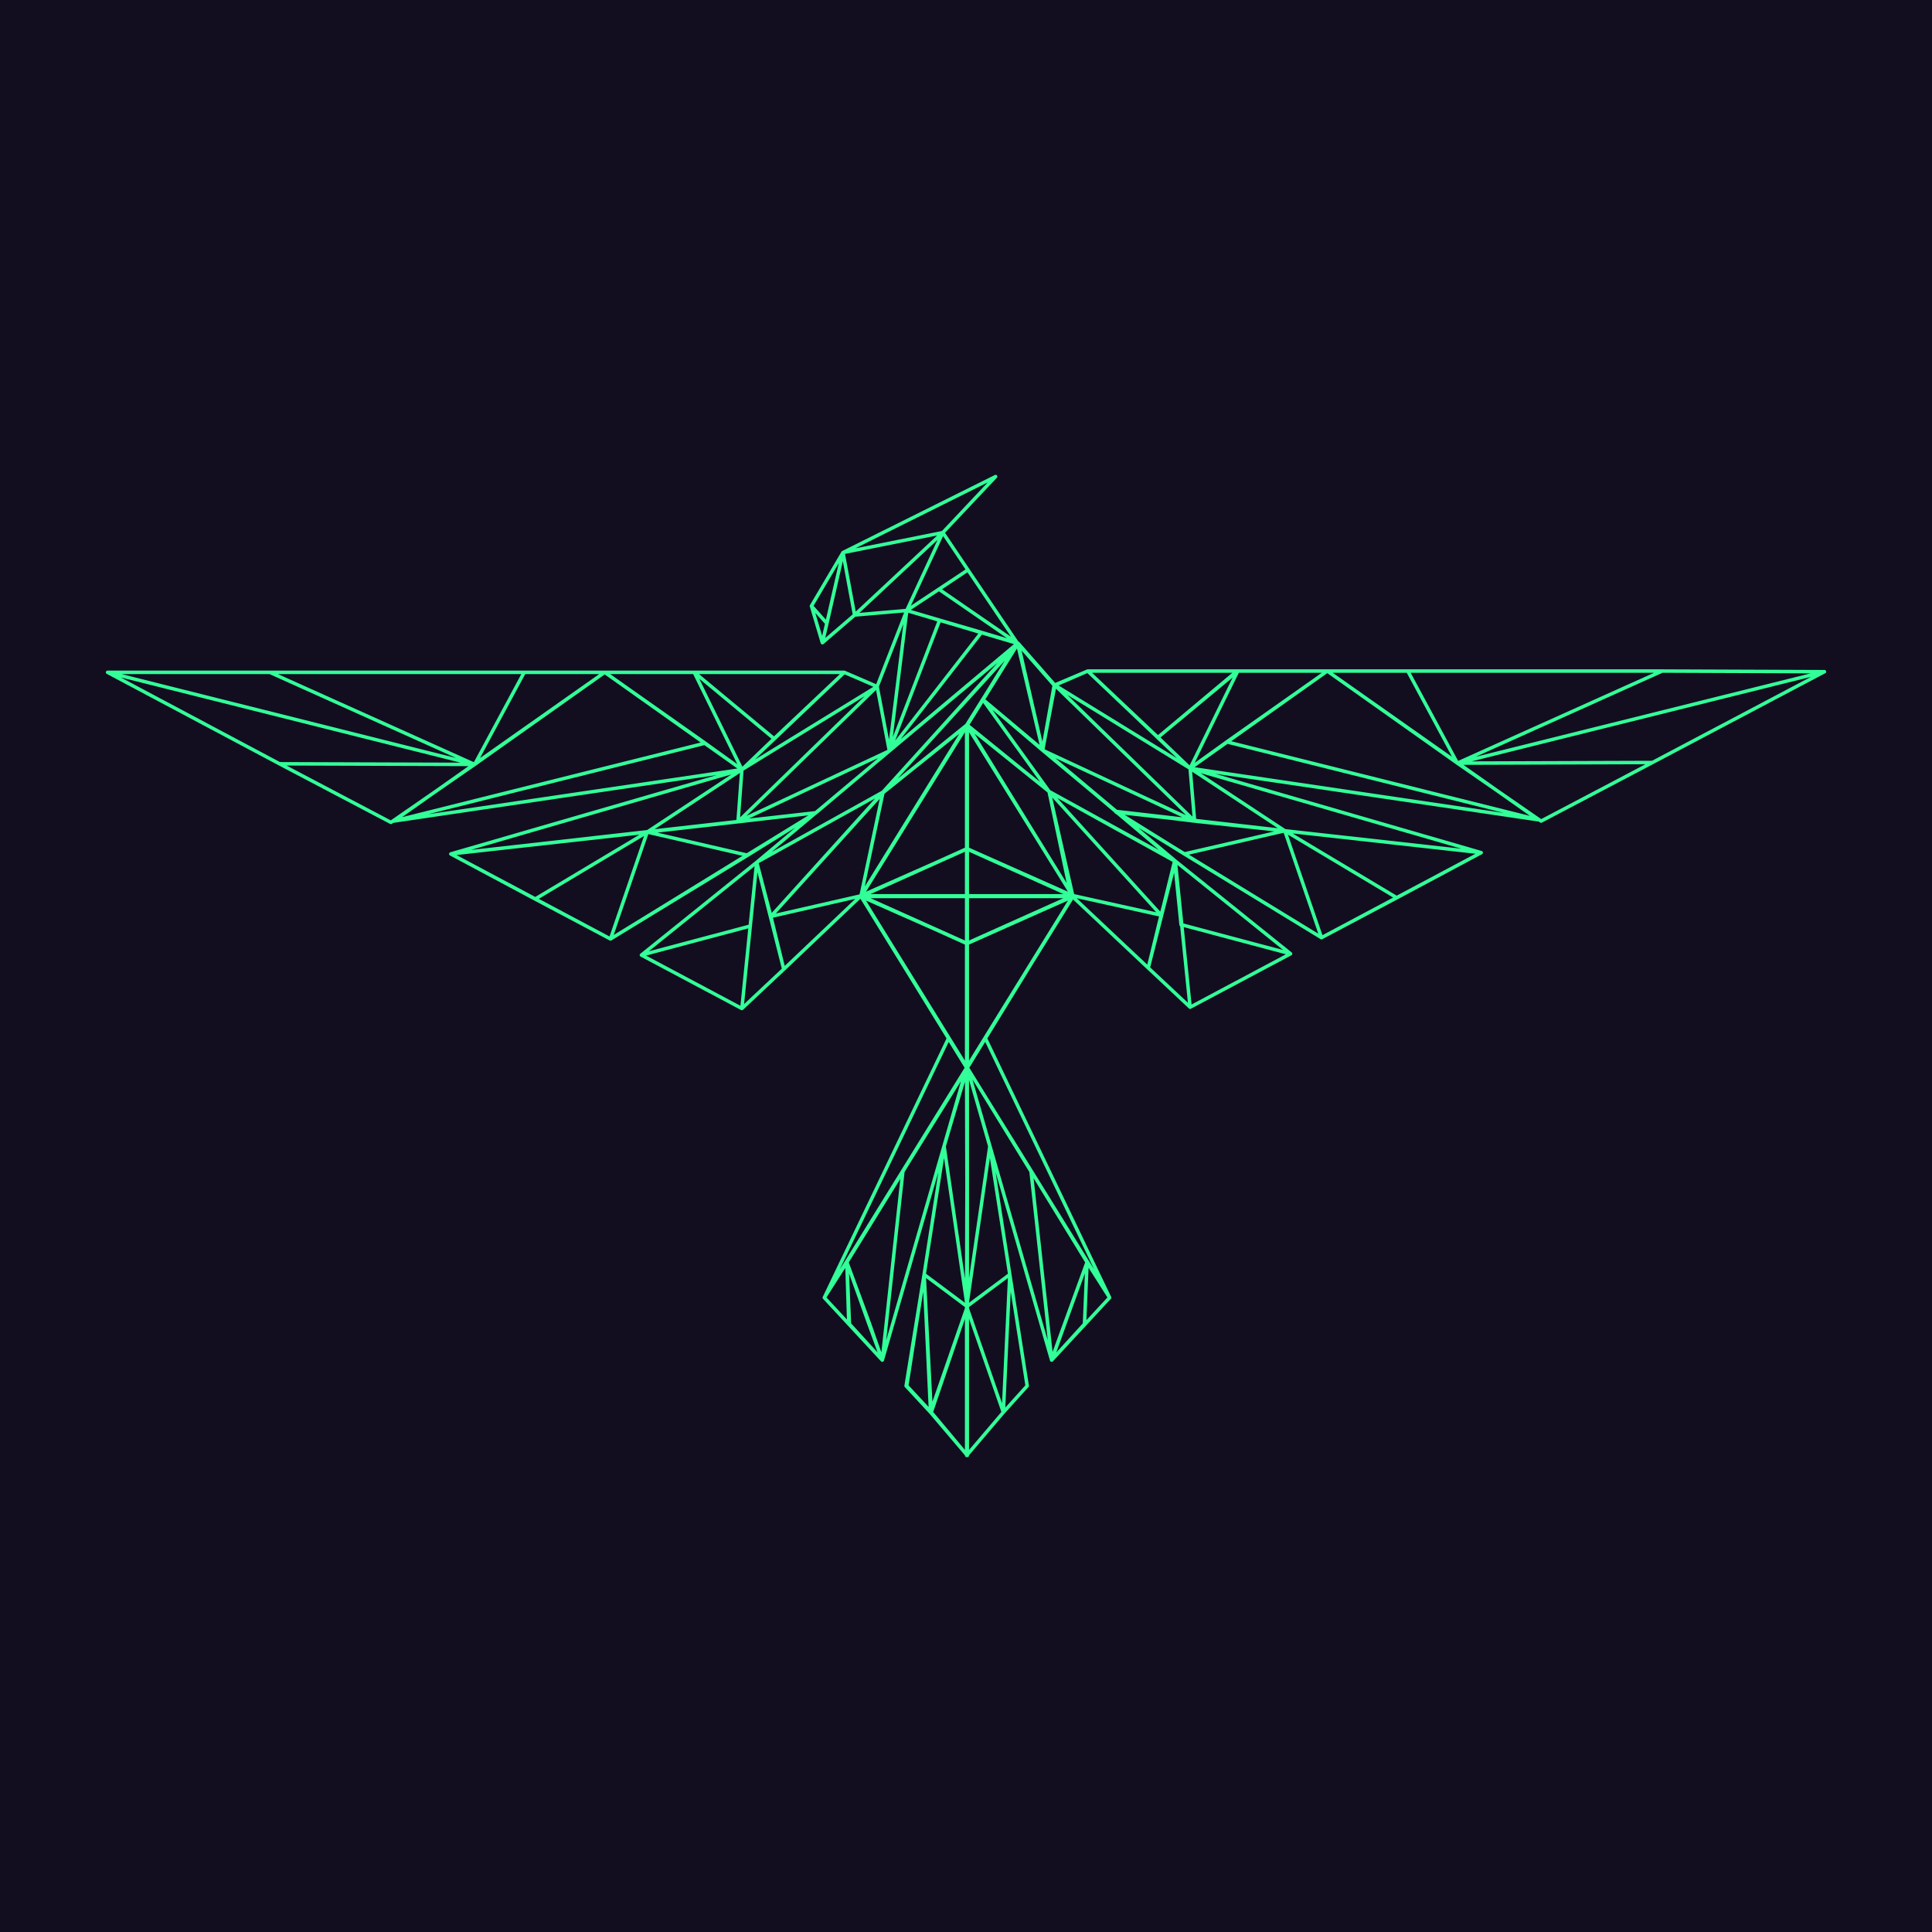 <svg xmlns="http://www.w3.org/2000/svg" viewBox="0 0 300 300"><path fill="#120e20" d="M0 0h300v300H0z"/><path fill="none" stroke="#3f9" stroke-linecap="round" stroke-linejoin="round" stroke-miterlimit="10" stroke-width=".538" d="M150.1 112.6l-16.4 26.6 16.4 26.6 16.5-26.6zm.1 53.2L128 201.5l19.3-40.3zm-.1 0L137 211.2l3.2-29.3zM128 201.5l9 9.7-5.5-15.2zm7 4l-3.5-9.5.4 9.6 5.1 5.6-2-5.7m15.2-39.7v37.1l-3.6-24.9zm-3.6 12.2l3.6 24.9-6.7-5zm3.6 24.9V226l-5.6-6.7zm-5.6 16.4l5.6-16.4-6.7-5zm0 0l-3.8-4.1 2.7-17.3zM128 201.5l19.3-40.3 2.9 4.6zm22.2-35.7l22.1 35.7-19.3-40.3zm0 0l13.1 45.4-3.2-29.3zm22.1 35.7l-9 9.7 5.5-15.2zm-3.5-5.5l-.4 9.6-5.1 5.6zm-18.6-30.2l-.1 37.1 3.6-24.9zm3.5 12.2l-3.6 24.9 6.7-5zm-3.6 24.9V226l5.7-6.7zm5.7 16.4l-5.7-16.4 6.7-5zm0 0l3.7-4.1-2.7-17.3zm16.5-17.8L153 161.2l-2.8 4.6zM137.1 123l-3.4 16.1 24.4-39.2zm0 .1l13.1-10.5-16.5 26.5zm1-6.5l14.3-18.4 5.7 1.7zm46.7 39.8l-2.3-22.7-4.2 16.6zm-2.3-22.7l17.9 14.4-16.9-4.5zm17.9 14.4l-15.6 8.3-1.3-12.8zm-37.5-25.2l19.6 10.8-29.9-25.1zm17.4 19.2l-14-3.1 12 11.3zm0 0l-14-3.1-3.4-16.1zm-7-16l56.7 6.3-24.8 13.2zm31.9 19.5l-5.7-16.6-15.6 3.6zm-5.7-16.6l-15.6 3.6-10.6-6.6zm0 0l5.7 16.6 11.7-6.2zm0 0l17.4 10.4 13.1-7zm30.5 3.4l-30.5-3.4-14.7-9.7zm-45.2-13.1l.7 8.2 14 1.5zm0 0l.7 8.2-21.7-21.1zm.7 8.2l-21.7-21.1-1.9 10.1zm0 0l-12.2-1.5-11.4-9.5zm-.7-8.2l21.3-15.1h-13.9zm0 0l-15.9-15.1-5.1 2.2zm-5-4.8l12.4-10.3h-23.3zm0 0l5 4.8 7.4-15.1zm5 4.8l54.1 8-48.4-12.1zm54.1 8l-32.8-23.1-15.6 11zm.4.2l17.3-9.1-30.3.1zm-13-9l-20.2-14.3h12.5zm0 0l31.8-14.3h-39.5zm0 0l57-14.2-25.2-.1zm57-14.2l-26.7 14.1-30.3.1zm-133.1 8.3l12.7 10.3-10.3-14.3zm0 0l16.4 26.6-3.7-16.3zm7.9-12.7l3.8 16.6 1.9-10.1zm0 0l3.8 16.6-9.3-7.9zM131.5 196l5.5 15.2 3.2-29.3zm37.3 0l-5.5 15.1-3.2-29.3zm11.5-53.9l2.2-8.4-19.6-10.8zm-30.1-29.5v19.2l-16.5 7.4zm0 0v19.2l16.4 7.4zm0 53.2v-19.3l-16.5-7.4zm0 0v-19.3l16.4-7.4zm0-19.3v-7.3h16.4zm0 0v-7.3h-16.5zm0-14.7v7.3h16.4zm0 0v7.3h-16.5zm-.1-19.2l-16.4 26.6 16.4 26.6 16.5-26.6zm0 53.2L128 201.5l19.3-40.3zm0 0L137 211.2l3.2-29.3zM128 201.5l9 9.7-5.5-15.2zm6.9 4l-3.4-9.5.3 9.6 5.2 5.6-2.1-5.7m15.2-39.7l.1 37.1-3.6-24.9zm-3.5 12.2l3.6 24.9-6.7-5zm3.6 24.9V226l-5.7-6.7zm-5.7 16.4l-3.8-4.1 2.8-17.3zM128 201.5l19.3-40.3 2.8 4.6zm-12.8-44.9l2.3-22.7 4.2 16.6zm18.5-17.5l-12 11.4-4.2-16.6 40.5-34zm-16.2-5.2l-17.9 14.4 16.9-4.5zm-17.9 14.4l15.6 8.3 1.3-12.8zm20.1-6l-2.2-8.4 40.5-34zm17.4-19.3l-19.6 10.9 40.5-34zm-17.4 19.3l14-3.2-12 11.4zm0 0l14-3.2 3.4-16zm17.4-19.2l13-10.5-16.4 26.5zm-10.4 3.1L70 132.6l24.8 13.2zm-31.9 19.6l5.7-16.6 15.6 3.6zm5.7-16.6l15.6 3.6 10.6-6.6zm0 0l-5.7 16.6-11.7-6.2zm0 0l-17.4 10.4-13.1-7zM70 132.6l30.5-3.4 14.7-9.7zm45.2-13.1l-.6 8.1-14.1 1.6zm0 0l-.6 8.1 21.6-21zm-.6 8.1l21.6-21 1.9 10zm0 0l12.1-1.4 11.4-9.6zm21.6-21l1.9 10 2.7-21.8zm4.6-11.8l17.2 5.1-19.9 16.7zm-2.7 21.8l14.3-18.4 5.6 1.7zm7.8-20.3l-7.8 20.3 2.7-21.8zm-5.1-1.5l5.6-12.1 3.9 5.8zm0 0l17.2 5.1-12.2-8.4zm5-3.3l4.5-3 7.7 11.4zm-30.6 28l-21.3-15.1h13.9zm0 0l15.9-15.1 5.1 2.2zm5-4.8l-12.4-10.3h23.3zm0 0l-5 4.8-7.4-15.1zm-5 4.8l-54.1 8 48.4-12.1zm-54.1 8l32.8-23.1 15.6 11zm-.4.2l-17.3-9.1 30.3.1zm13-9l20.2-14.3H81.4zm0 0l-31.8-14.3h39.5zm0 0l-57-14.3h25.2zm-57-14.3l26.7 14.2 30.3.1zm165.7 29.3l-4.1 16.6m5.1-6.7l-1-9.9m-19.5-10.8l19.5 10.8-29.8-25.1zm21 9.7l-10.6-6.6m-9.6-19.6l-1.8 10.1m11.4 9.5l-11.4-9.5m44.2-12.3h-14m-23.2 0l-5.2 2.2m16.1 8.1l12.3-10.3h-23.2zm12.3-10.3l-12.3 10.3m26.3-10.3h12.5m39.5 0h-39.5m64.7.1l-25.2-.1m-108 8.4l12.8 10.3-10.3-14.3zm12.8 10.3l-12.8-10.3 16.5 26.6M158 99.9l3.9 16.6 1.8-10.1zm-11.6-17.2l8.2-8.7-23.7 11.8zm0 0l-13.7 12.8-1.8-9.7zm-13.7 12.8l8.1-.7 5.6-12.1zm-5 4.3l3.2-14 1.8 9.7zm0 0l-1.7-5.7 2.4 2.7zm.7-3l-2.4-2.7 4.9-8.3zm3.1 99.2l5.5 15.2 3.2-29.3zm14.4-99.7l6.5 1.9-14.3 18.4zm4.2 16.3v19.2l-16.4 7.4zm0 0v19.2l16.5 7.4zm0 53.2v-19.3l-16.4-7.4zm0 0v-19.3l16.5-7.4zm0-19.3v-7.3h16.5zm.1 0v-7.3h-16.5zm-.1-14.7v7.3h16.5zm.1 0v7.3h-16.5z"/></svg>